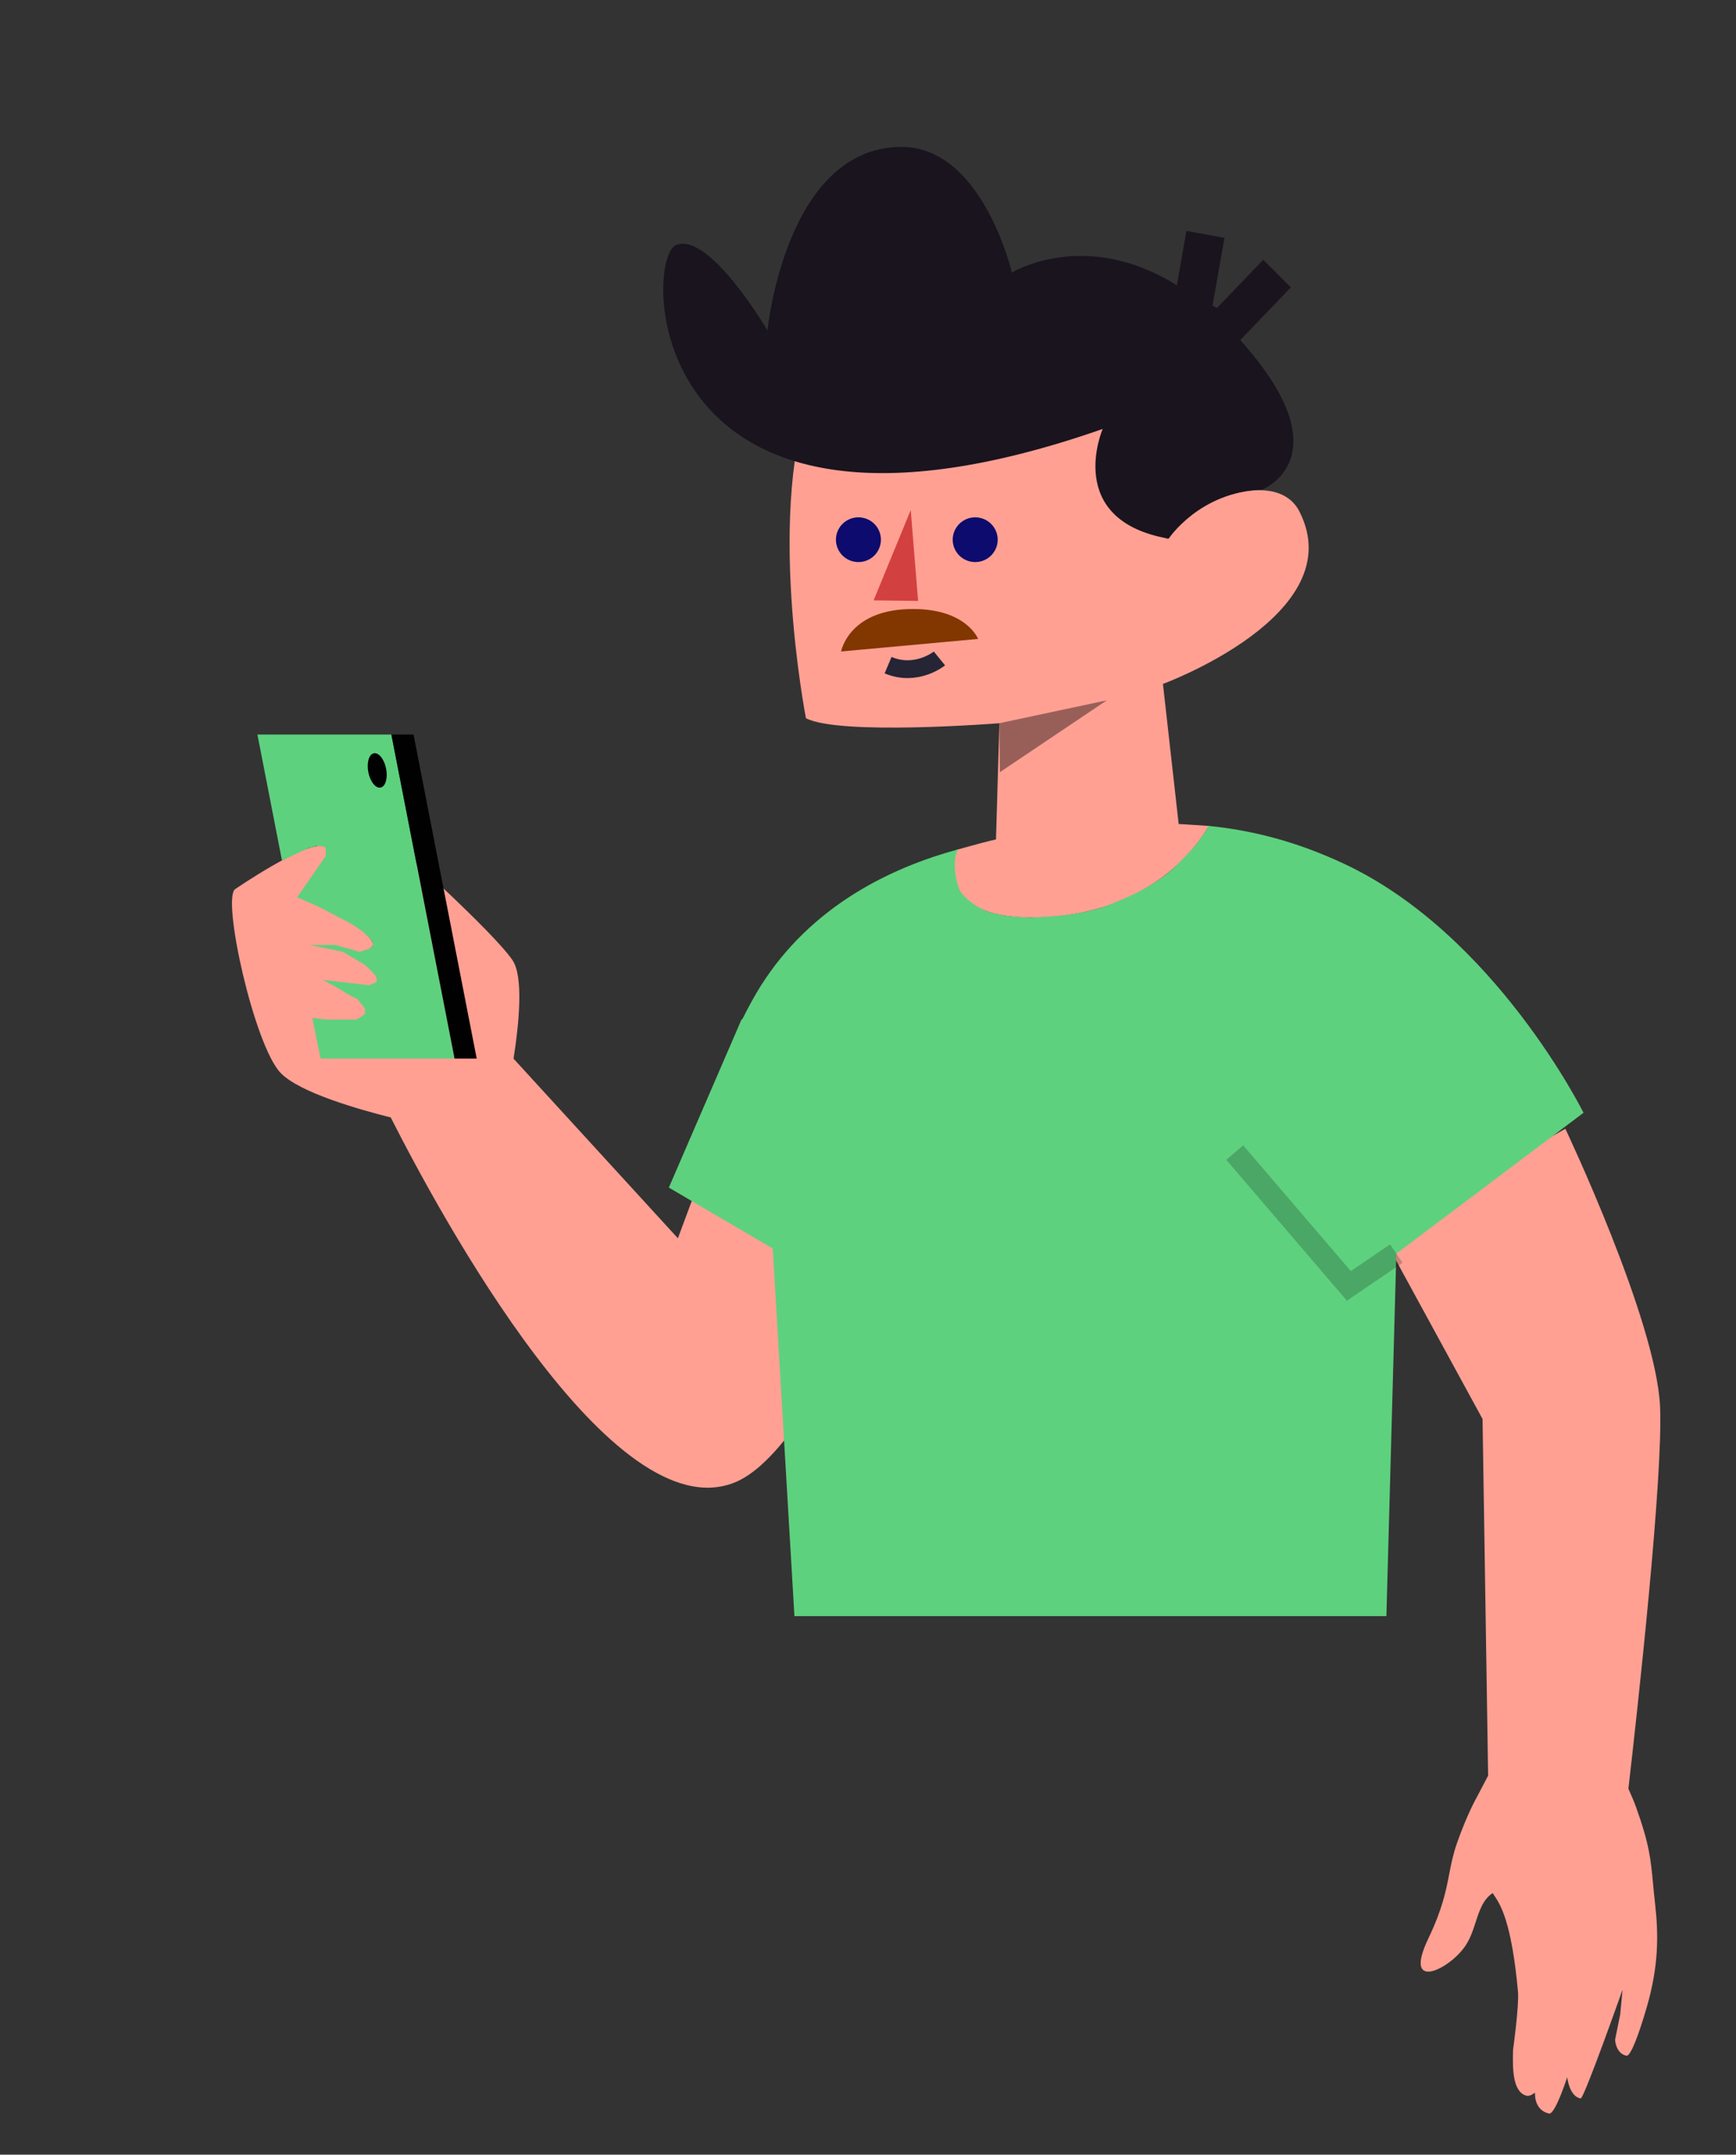 <svg width="390" height="484" viewBox="0 0 390 484" fill="none" xmlns="http://www.w3.org/2000/svg">
<rect x="0" y="0" width="390" height="484" fill="#333333" stroke="none"/>
<path d="M223.66 191.758L224.513 162.456C224.513 162.456 188.715 165.291 181.058 161.334C181.058 161.334 171.699 113.37 182.861 86.809L183.088 85.774L258.63 76.984L262.062 121.23C264.606 113.765 286.411 104.171 291.9 114.862C303.797 138.028 261.26 153.627 261.26 153.627L265.579 192.111" fill="#FFA093"/>
<path opacity="0.403" fill-rule="evenodd" clip-rule="evenodd" d="M224.513 162.456L248.652 157.307L224.629 173.449L224.513 162.456Z" fill="black"/>
<path fill-rule="evenodd" clip-rule="evenodd" d="M204.601 114.572L196.261 134.856L206.257 134.983L204.601 114.572Z" fill="#D34040"/>
<path fill-rule="evenodd" clip-rule="evenodd" d="M214.112 120.336C213.615 123.067 215.439 125.682 218.185 126.176C220.931 126.67 223.56 124.857 224.056 122.125C224.553 119.393 222.729 116.779 219.984 116.285C217.237 115.791 214.608 117.604 214.112 120.336" fill="#0D0B6D"/>
<path fill-rule="evenodd" clip-rule="evenodd" d="M187.877 120.336C187.38 123.067 189.204 125.682 191.949 126.176C194.696 126.67 197.325 124.857 197.821 122.125C198.318 119.393 196.494 116.779 193.748 116.285C191.002 115.791 188.373 117.604 187.877 120.336" fill="#0D0B6D"/>
<path d="M278.633 76.388L290 64.544L283.793 58.348L273.412 69.164L272.401 68.669L275.079 53.43L266.53 51.868L264.384 64.08C243.679 51.154 227.327 61.23 227.327 61.23C227.327 61.23 220.728 32.919 202.461 33C176.437 33.115 172.42 74.24 172.42 74.24C172.42 74.24 159.304 51.875 151.846 55.072C144.388 58.269 144.182 132.555 247.726 96.353C247.726 96.353 238.823 116.839 262.546 121C262.546 121 269.479 110.494 283.5 110C283.5 110 302.269 102.788 278.633 76.388Z" fill="#19141E"/>
<path fill-rule="evenodd" clip-rule="evenodd" d="M211.047 147.906C211.047 147.906 205.901 152.105 199.512 149.414Z" fill="white"/>
<path d="M211.047 147.906C211.047 147.906 205.901 152.105 199.512 149.414" stroke="#252535" stroke-width="4"/>
<path fill-rule="evenodd" clip-rule="evenodd" d="M219.736 143.523C219.736 143.523 216.953 136.286 203.77 136.829C190.588 137.371 188.953 146.338 188.953 146.338L219.736 143.523Z" fill="#823600"/>
<path fill-rule="evenodd" clip-rule="evenodd" d="M271.592 185.529C269.282 189.589 259.152 204.599 235.142 206.019C211.952 207.379 213.672 195.029 214.882 190.899C215.424 190.75 215.967 190.598 216.514 190.446C221.614 189.026 227.041 187.515 234.474 186.74C254.766 184.626 256.358 184.471 271.592 185.529ZM87.784 251.008C98.82 272.806 137.562 344.361 165.181 332.949C185.86 324.403 210.616 253.554 210.616 253.554L170.375 229.464L152.293 278.152L115.372 237.804C116.626 229.809 117.63 219.358 115.131 215.674C110.876 209.403 89.348 190.082 89.348 190.082L85.428 222.818L84.743 220.058C84.744 219.905 84.707 219.738 84.63 219.559L84.623 219.542C84.617 219.53 84.612 219.519 84.606 219.507L83.022 213.119C83.687 212.781 83.959 212.3 83.672 211.633C83.438 211.092 82.929 210.5 82.217 209.877L76.806 188.067C76.806 188.067 75.031 188.861 72.427 190.052C68.24 189.183 53.076 199.552 52.846 199.71L52.843 199.712C49.755 201.718 57.099 234.873 63.064 241.032C67.308 245.414 80.513 249.192 87.784 251.008ZM334.314 398.85L331.849 403.557C331.849 403.557 329.618 407.403 327.282 414.116C326.419 416.597 326.007 418.722 325.576 420.948C324.841 424.743 324.05 428.832 320.865 435.478C315.13 447.446 325.388 442.511 329.066 437.287C330.275 435.57 330.917 433.599 331.533 431.708C332.38 429.107 333.178 426.658 335.333 425.228C335.441 425.401 335.561 425.58 335.691 425.775C337.064 427.832 339.568 431.585 341.02 447.36C341.305 450.457 339.909 460.503 339.909 460.503C339.907 460.727 339.903 460.969 339.898 461.226C339.843 464.418 339.749 469.861 342.902 470.748C343.746 470.986 344.845 470.047 344.845 470.047C344.845 470.047 344.515 473.975 347.996 474.757C349.365 475.064 352.084 466.583 352.084 466.583C352.084 466.583 352.498 470.89 355.098 471.369C355.833 471.504 364.511 446.932 364.511 446.932L363.989 452.482L362.837 458.166C362.837 458.166 362.93 461.226 365.373 461.767C366.343 461.982 368.205 456.879 369.95 450.875C372.664 441.533 372.609 434.513 371.81 427.532C371.617 425.839 371.479 424.371 371.353 423.023C370.851 417.656 370.526 414.185 367.542 405.917C367.096 404.68 366.497 403.259 365.827 401.798C367.876 384.013 373.647 331.954 372.94 315.972C372.083 296.587 351.665 253.554 351.665 253.554L310.212 276.865L333.06 318.741L334.314 398.85Z" fill="#FFA093"/>
<path fill-rule="evenodd" clip-rule="evenodd" d="M311.462 363.019H178.472L173.599 280.447L150.258 266.763L166.612 228.944L166.755 228.972C167.437 227.597 168.184 226.17 169.002 224.689C179.151 206.299 196.512 195.929 214.882 190.899C215.179 190.817 215.299 190.759 215.313 190.778C215.348 190.827 214.711 191.366 214.529 193.253C214.274 195.889 215.101 199.467 215.972 200.555C218.026 203.119 221.128 204.575 222.376 204.918C223.624 205.26 224.613 205.46 225.717 205.68C226.491 205.835 230.891 206.163 231.651 206.123C237.913 205.795 240.983 205.503 244.925 204.561C246.321 204.227 247.765 203.847 249.478 203.122C249.8 202.986 250.151 202.841 250.528 202.685C252.379 201.92 254.844 200.901 257.348 199.494C259.995 198.006 262.693 196.043 264.646 194.039C264.834 193.845 265.018 193.657 265.197 193.474C267.248 191.373 268.647 189.939 269.616 188.501C270.271 187.528 270.519 187.205 270.664 187.015C270.752 186.9 270.803 186.834 270.884 186.702C271.099 186.353 271.284 186.045 271.337 185.838C271.394 185.616 271.19 185.521 271.198 185.499C271.203 185.484 271.293 185.499 271.592 185.529C280.952 186.459 291.012 188.889 301.982 194.039C335.912 209.959 355.742 249.959 355.742 249.959L313.692 281.589L311.462 363.019Z" fill="#5ED17E"/>
<path opacity="0.201" d="M313.694 281.585L303.027 288.846L277.386 258.898" stroke="black" stroke-width="5"/>
<path d="M70.166 228.647L72.024 237.79H102.113L87.92 165H57.831C58.611 169 60.448 178.421 63.342 193.263L69.258 190.512L71.101 190L72.552 190.082L73.18 190.512V192.281L66.749 201.56L71.669 203.71L79.239 207.694L81.426 209.213L82.274 210L82.966 210.622L83.407 211.156L83.672 211.633L83.785 212.253L83.672 212.528L83.54 212.739L83.349 212.929L80.867 213.809L75.207 212.253H69.613L77.08 213.809L82 216.762L83.672 218.343L84.616 219.504V220.567L82.966 221.312L72.552 220.113L76 221.995L78.285 223.416L80.38 224.5L82 226.597V227.631L81.426 228.239L79.972 229.015H77.754H73.286L70.166 228.647Z" fill="#5ED17E"/>
<path fill-rule="evenodd" clip-rule="evenodd" d="M102.117 237.79H107.096L92.903 165H87.925L102.117 237.79Z" fill="#020101"/>
<path fill-rule="evenodd" clip-rule="evenodd" d="M82.743 173.451C83.159 175.577 84.392 177.126 85.497 176.909C86.601 176.693 87.16 174.794 86.744 172.668C86.328 170.541 85.095 168.993 83.99 169.209C82.885 169.426 82.327 171.325 82.743 173.451" fill="#020101"/>
</svg>
